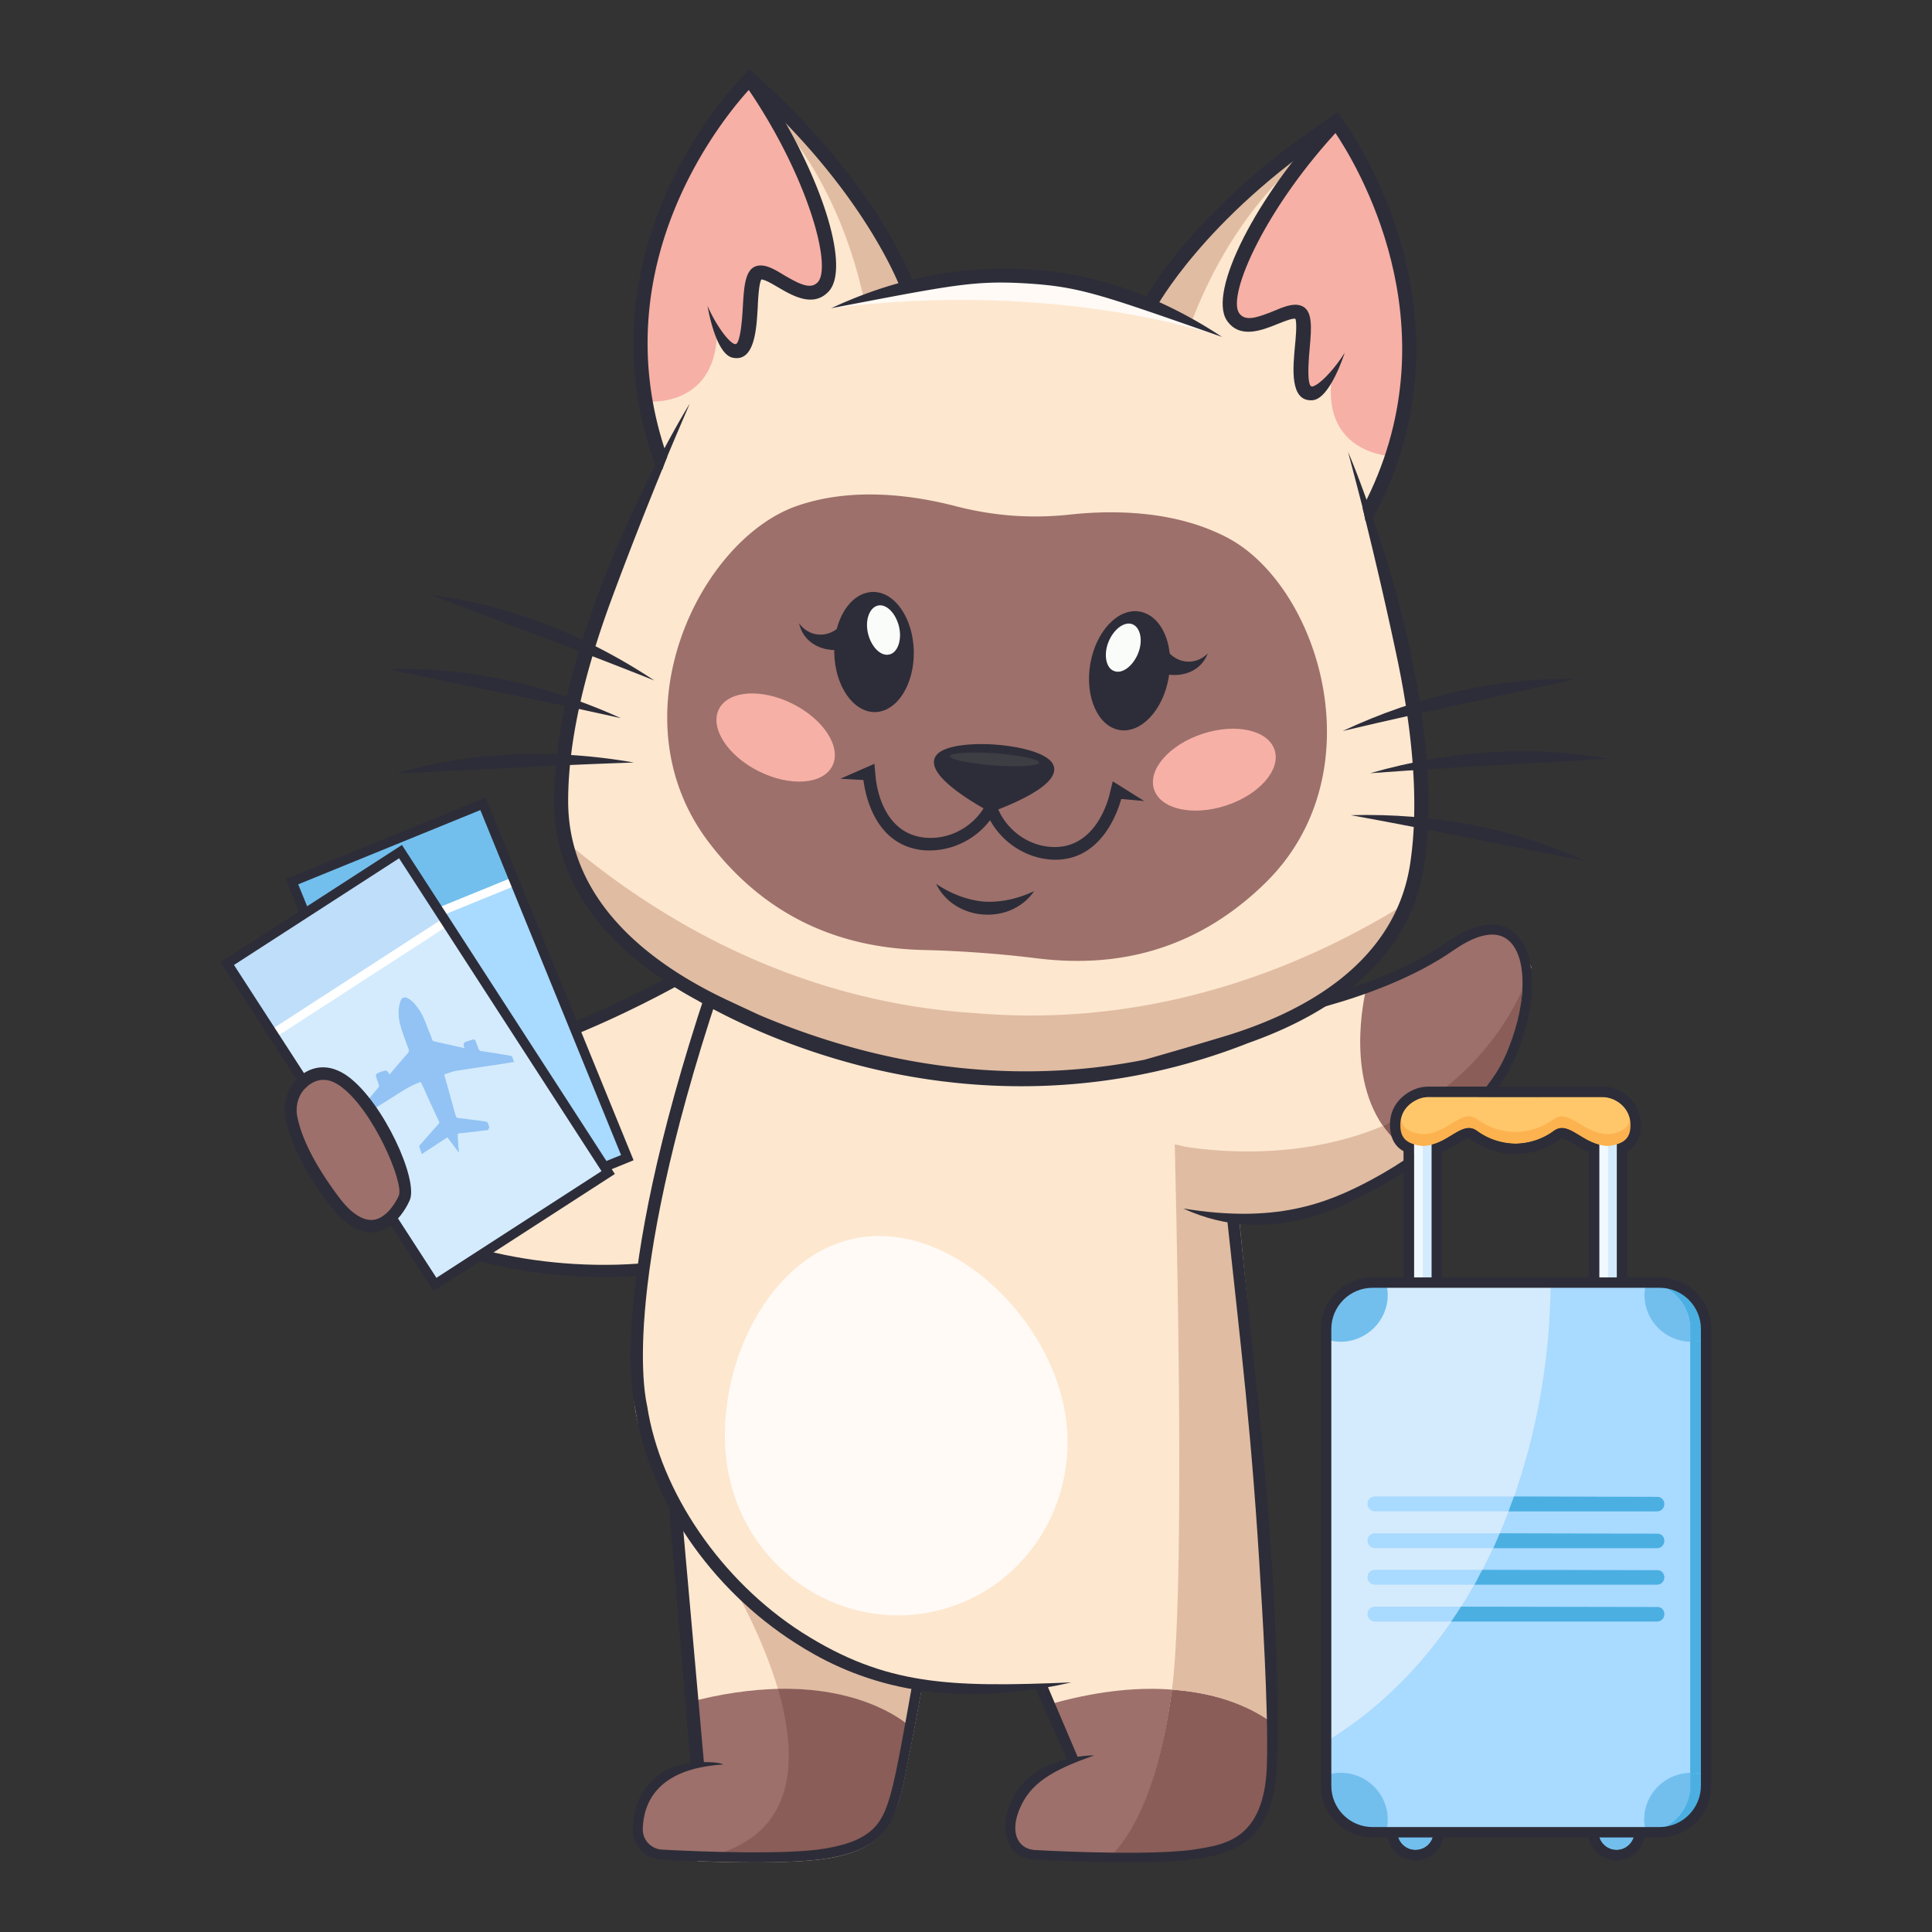 <svg xmlns="http://www.w3.org/2000/svg" xml:space="preserve" width="512" height="512"><rect width="100%" height="100%" fill="#333333" stroke="none"/><path fill="#FDE7CF" d="m157.46 270.566 32.901-17.945v73.293l-5.316 8.677-32.604 2.533-31.487-6.332-18.2-9.461-12.999-15.081-3.842-11.711 3.472-9.526 14.962-2.113 17.506-.152c.001.001 28.936-8.316 35.607-12.182z"/><path fill="#2D2D39" d="M214.338 321.626c3.004-2.775 4.46-5.153 6.357-8.571l-1.972-2.261c-5.66 10.356-17.187 17.827-33.266 21.649-28.457 6.652-62.935.407-77.269-9.539-14.099-9.912-22.969-23.999-20.109-31.982 2.179-5.97 10.246-6.604 16.694-6.036 29.892 2.494 77.218-25.003 77.959-25.47l-1.667-2.696c-.202.066-47.258 27.363-75.907 24.909-13.67-1.106-18.431 3.81-20.031 8.137-3.371 9.493 5.695 24.857 21.234 35.75 14.936 10.42 50.521 16.973 79.786 10.055 11.842-2.766 21.474-7.492 28.191-13.945z"/><path fill="#A9DAFF" d="m77.367 233.63 50.565-20.633 38.254 93.752-50.565 20.632z"/><path fill="#72BFED" d="m77.288 233.642 50.565-20.632 8.831 21.643-50.565 20.632z"/><path fill="#FFF" d="m85.275 253.137 50.565-20.632.883 2.163-50.565 20.633z"/><path fill="#2D2D39" d="m128.683 211.359-52.979 21.617 39.222 96.121 52.979-21.617-39.222-96.121zm-1.386 3.32 37.288 91.415-48.273 19.682-37.287-91.415 48.272-19.682z"/><path fill="#D4EBFD" d="m60.225 255.307 45.85-29.679 55.027 85.01-45.85 29.679z"/><path fill="#BEDEFA" d="m60.219 255.32 45.85-29.679 12.703 19.625-45.85 29.678z"/><path fill="#FFF" d="m71.67 273.001 45.85-29.678 1.27 1.963-45.85 29.678z"/><path fill="#92C3F4" d="M129.455 299.451c-1.232.13-2.316.281-3.399.432-1.466.173-2.847.283-4.313.456-.382.022-.403.171-.445.468.109 1.381.134 2.826.307 4.292.064.085-.021.149-.021.149l-.085.064-2.941-3.904c-2.249 1.429-4.435 2.942-6.769 4.435-.214-.637-.428-1.274-.706-1.996-.064-.085.191-.277.212-.426 1.632-1.895 3.328-3.705 4.96-5.6.191-.277.276-.341.084-.595l-1.922-4.14c-.747-1.698-1.516-3.248-2.199-4.861l-.704-1.465c-.234.043-.319.107-.552.15-1.529.62-3.078 1.388-4.5 2.326-3.501 2.239-7.152 4.457-10.653 6.696-.085.064-.234.043-.403.171-.171-.403-.342-.807-.428-1.274.021-.149.127-.362.148-.51 1.102-1.362 2.268-2.64 3.37-4.002.636-.745 1.187-1.426 1.823-2.172.17-.128.127-.362.084-.595l-.642-1.911c-.278-.722-.151-1.083.571-1.361.488-.235 1.04-.385 1.593-.535.319-.107.68.02.936.359.128.17.235.488.363.658.636-.745 1.272-1.49 1.823-2.172l2.989-3.449c.36-.405.402-.702.231-1.106l-1.475-4.077c-.642-1.911-1.219-3.737-1.16-5.778-.023-.914.187-1.87.461-2.742.316-1.169 1.187-1.426 2.23-.749 1.255.784 2.151 1.972 2.897 3.139 1.066 1.591 1.644 3.418 2.37 5.265.342.807.684 1.614 1.004 2.569.064.085.192.255.341.276l8.164 1.831c-.043-.234-.171-.403-.214-.637-.086-.467.041-.829.444-1l1.911-.642c.319-.107.68.02.787.338.278.722.492 1.359.77 2.081.171.403.299.573.745.636 2.53.356 4.974.775 7.568 1.216.446.063.659.169.745.636.107.319.214.637.385 1.04-.616.065-1.168.215-1.784.28-4.503.732-8.986 1.316-13.49 2.048-1.083.151-2.06.621-3.249.985.214.637.343 1.338.557 1.975.621 2.06 1.093 4.099 1.714 6.159.3 1.104.536 2.124.921 3.164.064.085.277.191.425.212 2.083.293 4.102.501 6.037.773.595.084 1.275.103 1.701.315.341.275.47.976.62 1.529-.344.258-.301.491-.237.576z"/><path fill="#2D2D39" d="m106.519 223.924-48.044 31.047 56.421 87.194 48.043-31.047-56.42-87.194zm-.757 3.531 53.647 82.907-43.755 28.273-53.646-82.906 43.754-28.274z"/><path fill="#9D706B" d="M77.183 296.186c-.819-4.017.698-8.168 4.168-10.362 2.468-1.557 5.872-2.099 9.964.92 8.982 6.746 17.605 26.41 15.703 30.771-1.901 4.361-8.677 14.094-18.816.46-6.989-9.599-9.942-16.708-11.019-21.789z"/><path fill="#2D2D39" d="M99.294 326.533c-4.078.441-8.187-2.128-12.256-7.627-6.28-8.519-10.194-16.042-11.369-22.479-.939-4.774.98-9.586 4.912-12.062 2.546-1.629 6.725-2.742 11.766.991 9.276 6.908 18.62 27.352 16.227 32.746-.33.739-1.644 3.544-3.985 5.708-1.41 1.448-3.181 2.506-5.295 2.723zm-20.52-30.66c1.192 5.987 4.823 13.048 10.821 21.104 3.282 4.491 6.508 6.573 9.3 6.307 3.021-.332 5.559-3.69 6.795-6.424 1.41-3.328-6.636-22.368-15.18-28.795-2.92-2.221-5.617-2.477-8.162-.848-.384.21-.696.499-1.087.859-2.1 1.797-3.047 4.843-2.487 7.797z"/><path fill="#FDE7CF" d="m334.078 268.944 28.475-6.8 19.869-9.35s13.069-7.969 17.107-5.525 6.269 9.031 6.269 9.031l-2.975 17.319s-5.419 11.581-5.525 12.113c-.106.425-11.369 13.706-11.369 13.706l-12.113 8.925-24.013 12.538-22.1 3.188-26.882-6.056 4.994-35.594 28.263-13.495z"/><path fill="#9D706B" d="M376.047 306.876c-.531-.319-1.063-.638-1.488-.956 11.581-8.075 20.613-17.744 24.119-25.394 2.975-6.375 4.569-12.963 4.888-18.488-9.031 19.338-22.95 30.388-37.082 36.338-10.306-14.875-4.25-37.082-4.25-37.082 11.05-.425 24.65-13.706 31.769-14.556 7.119-.85 8.713 4.569 8.713 4.569 12.113 28.9-26.669 55.569-26.669 55.569z"/><path fill="#8A5D58" d="M403.46 262.144c-.213 5.525-1.913 12.113-4.888 18.488-3.613 7.65-12.644 17.319-24.119 25.394-3.4-2.125-5.95-4.781-7.969-7.65 14.059-6.769 27.945-16.894 36.976-36.232z"/><path fill="#FDE7CF" d="M186.6 264.269s138.552-14.025 134.09-13.175c.638 5.738 13.388 137.915 15.194 173.19l.507 8.075c-.106.425 2.468 34.547.13 42.941-2.338 8.394-3.42 13.82-17.87 16.264-4.569.744-11.801 1.174-19.239 1.174-8.925 0-18.456-.496-25.043-.815-4.25-.212-6.889-2.785-6.783-7.141.212-5.844 2.81-15.432 16.304-18.62l-7.802-18.905c-5.738 1.063-12.679 1.328-17.886 1.328-4.888 0-10.619-.525-15.082-1.269l-.314.871 1.276.322c-1.806 9.669-4.144 22.313-5.419 27.2-2.338 8.394-5.265 13.041-19.716 15.485-4.569.744-11.176 1.279-18.614 1.279-8.925 0-16.63.201-23.218-.118-4.25-.213-7.76-2.53-7.654-6.887s-.287-11.459 6.194-15.603c2.019-1.275 7.272-2.337 9.822-2.656l-5.785-65.64c-4.463-8.288-9.988-19.361-11.369-28.18-1.488-9.244.85-21.675 1.913-32.619-.105-.106 14.452-75.438 16.364-76.501z"/><path fill="#9D706B" d="m186.282 465.935-4.25-11.794v-2.869c9.244-2.55 17.213-3.506 24.225-3.719 5.419 18.063 5.206 37.932-17.213 44.307-8.713-.425-15.619-1.063-15.619-1.063s-6.375-4.25-2.55-12.538c3.719-8.18 15.407-12.324 15.407-12.324z"/><path fill="#FDE7CF" d="M190.425 413.872s.638.956 1.7 2.763a39.469 39.469 0 0 1-1.7-2.763z"/><g fill="#E0BCA2"><path d="M240.219 462.199c-.352 1.839-.572 3.754-.741 5.562.225-1.784.475-3.704.777-5.757l-.036.195zM192.231 416.633c3.188 5.313 10.002 17.685 13.933 30.966 23.8-.531 34.837 9.835 34.837 9.835-.295 1.602-.53 3.108-.745 4.57.921-4.83 1.914-10.832 2.74-15.502-11.093-2.666-38.107-10.882-50.765-29.869zM216.563 491.647c-6.906.957-18.275.638-27.625.213 0 .107-.106.107-.107.104-1.488.425-2.869.85-4.038 1.275 4.994.213 10.413.319 15.619.319 7.438 0 14.45-.318 19.019-1.062 14.45-2.443 16.874-8.905 19.212-17.299.403-1.544.545-4.333.835-7.436-.54 4.279-.991 7.815-1.983 10.605-4.569 12.431-11.476 11.9-20.932 13.281z"/></g><path fill="#8A5D58" d="M206.151 447.553c23.8-.531 34.744 9.775 34.744 9.775-1.594 9.244-1.806 16.15-3.506 20.932-4.569 12.538-11.369 11.9-20.932 13.281-6.8.956-18.169.744-27.625.213 22.525-6.163 22.631-26.032 17.319-44.201z"/><path fill="#9D706B" d="M338.54 457.329c-.425 2.55-.744 4.994-1.063 7.119.106-2.55.106-5.206.106-7.969.638.531.957.85.957.85zM283.821 465.935l-4.25-11.794v-2.869c12.431-3.4 22.738-4.144 31.025-3.506-2.55 19.55-7.65 35.701-16.363 44.519-11.9-.319-23.269-1.381-23.269-1.381s-6.375-4.25-2.55-12.538c3.825-8.287 15.407-12.431 15.407-12.431z"/><path fill="#8A5D58" d="M337.478 456.585c0 2.763 0 5.525-.106 7.969-.744 5.738-1.169 10.306-2.444 13.813-4.569 12.538-11.369 11.9-20.932 13.281-4.994.744-12.538.744-19.869.531 8.713-8.819 13.813-24.757 16.469-44.413 15.513 1.169 24.119 6.588 26.882 8.819z"/><path fill="#E0BCA2" d="M311.34 303.37c7.013.106 11.05 12.113 16.257 11.05l2.869 29.963c.638 5.738 2.55 44.626 4.356 79.795l2.125 7.013c-.106.213.531 13.557.531 25.67-2.763-2.125-11.475-8.032-26.882-9.094 3.931-30.176.638-144.397.744-144.397z"/><path fill="#FFFAF5" d="M226.339 328.233c24.438-5.1 50.363 19.232 55.57 44.307 5.206 25.075-10.306 49.513-34.851 54.613-24.438 5.1-48.557-10.944-53.87-36.019-5.206-24.969 8.713-57.695 33.151-62.901z"/><path fill="#2D2D39" d="M244.228 447.89c-1.806 9.669-4.184 22.719-5.459 27.606-2.338 8.394-4.994 14.556-19.444 17-4.569.744-11.581 1.063-19.019 1.063-8.925 0-18.488-.425-25.075-.744-4.25-.213-7.65-3.825-7.544-8.181.107-4.461 1.488-10.943 8.076-15.086 5.631-3.506 15.619-2.656 15.831-1.913h-.319c-16.894 1.169-20.719 9.881-20.932 17-.106 2.869 2.125 5.313 4.994 5.525 9.669.531 33.363 1.488 43.563-.319 12.963-2.231 15.194-7.225 17.319-15.088 1.381-4.994 3.668-17.865 5.368-27.428l2.641.565z"/><g><path fill="#2D2D39" d="m186.6 467.635-3.506.956-5.844-69.913 3.188-.319z"/></g><g><path fill="#2D2D39" d="m285.917 466.362-2.628 1.061-9.243-20.72 3.502-.003z"/></g><path fill="#2D2D39" d="M212.631 432.679c-21.462-13.706-37.613-37.294-41.119-60.032-.177-1.1-7.784-29.227 18.913-109.547l-3.081-1.062c-27.041 81.124-19.19 110.186-19.019 111.247 3.719 23.906 19.976 47.813 42.501 62.157 12.86 8.279 35.826 18.926 73.1 10.412-32.398 1.349-49.203.826-71.295-13.175z"/><path fill="#E0BCA2" d="M374.453 306.026c-8.288 5.738-17.744 10.731-27.519 13.706-13.069 3.931-24.332 3.4-32.725-1.488h-.106v-.106c-.106-.425-.106-.85-.213-1.275-.531-4.569-1.381-9.775-2.656-13.494 0 0 28.369 6.375 55.251-4.994a28.867 28.867 0 0 0 7.968 7.651z"/><g><path fill="#2D2D39" d="M313.571 320.264c24.347 3.973 37.71-1.135 49.768-7.564 16.633-8.869 30.544-22.151 35.233-32.174 6.056-13.069 6.588-26.775 1.169-31.344-4.038-3.4-10.094-.425-14.556 2.656-20.4 14.238-52.17 19.019-52.913 18.913l1.594-2.869c.213 0 30.069-4.569 49.726-18.275 9.35-6.481 14.875-4.994 17.744-2.444 6.375 5.419 6.269 20.188-.425 34.532-4.811 10.343-19 24.014-35.992 33.205-7.107 3.845-27.941 16.164-51.348 5.364z"/></g><path fill="#2D2D39" d="M337.478 421.192c-1.965-35.067-5.904-65.397-9.032-97.634h-3.187c3.459 32.393 6.518 56.394 8.892 97.507.043.743 2.105 31.895 1.576 46.956-.677 19.276-11.058 20.729-18.012 21.926-10.2 1.807-33.894.85-43.563.319-4.391-.313-6.966-4.771-3.448-11.981 3.228-6.615 9.748-9.685 19.279-13.094-.235 0-15.974-.161-21.637 11.437-4.37 8.949-.839 15.865 5.594 16.186 19.509.945 35.177 1.134 44.094-.318 10.756-1.819 19.194-5.79 20.283-23.692.805-13.241-.327-38.478-.839-47.612z"/><g><path fill="#F0F9FF" d="M423.798 297.191h4.693v51.997h-4.693z"/><path fill="#D4EBFD" d="M426.145 297.191h2.346v51.997h-2.346z"/><path fill="#A9DAFF" d="M421.921 298.223h8.447v1.877a1.883 1.883 0 0 1-1.877 1.877h-4.599a1.883 1.883 0 0 1-1.877-1.877v-1.877h-.094zM430.368 351.065h-8.447v-1.877c0-1.032.845-1.877 1.877-1.877h4.599c1.032 0 1.877.845 1.877 1.877v1.877h.094z"/><path fill="#F0F9FF" d="M374.71 297.191h4.693v51.997h-4.693z"/><path fill="#D4EBFD" d="M377.057 297.191h2.346v51.997h-2.346z"/><path fill="#A9DAFF" d="M372.833 298.223h8.447v1.877a1.883 1.883 0 0 1-1.877 1.877h-4.599a1.883 1.883 0 0 1-1.877-1.877v-1.877h-.094zM381.28 351.065h-8.447v-1.877c0-1.032.845-1.877 1.877-1.877h4.599c1.032 0 1.877.845 1.877 1.877v1.877h.094z"/><path fill="#FFC76A" d="M424.64 290.688c-2.42.023-43.634.023-46.078 0-4.558 0-7.862 3.83-7.608 7.805.132 2.586 1.349 4.644 5.823 5.115 6.89.095 10.571-7.078 14.724-3.964 5.885 4.353 14.024 4.566 20.198 0 4.153-3.114 7.833 4.059 14.724 3.964 4.474-.472 5.692-2.529 5.823-5.115.256-4.002-3.068-7.805-7.606-7.805z"/><path fill="#FCB24F" d="M432.011 296.252c-.395 2.936-2.69 3.98-5.631 4.317-6.852.094-10.512-7.039-14.642-3.942-2.947 2.178-6.533 3.304-10.137 3.37-3.604-.066-7.19-1.192-10.137-3.37-4.13-3.097-7.79 4.036-14.642 3.942-2.963-.34-5.233-1.391-5.631-4.317-.038.61-.075 1.22-.075 1.83 0 .131 0 .263.009.404.075 2.478.976 4.674 5.697 5.181 6.852.094 10.512-7.039 14.642-3.942 2.947 2.177 6.533 3.304 10.137 3.37 3.604-.066 7.19-1.192 10.137-3.37 4.13-3.097 7.79 4.036 14.642 3.942 4.721-.507 5.622-2.703 5.697-5.181.009-.141.009-.272.009-.404 0-.61-.038-1.22-.075-1.83z"/><path fill="#2D2D39" d="M378.715 287.961h-.002c-.796 0-1.557.082-2.289.243-3.108.677-8.072 3.75-8.072 9.878 0 4.915 2.732 6.502 3.595 6.994v40.387a4.636 4.636 0 0 0-1.877 3.725v4.64h13.879v-4.64a4.622 4.622 0 0 0-1.783-3.651v-40.205c1.514-.63 2.831-1.432 3.957-2.117 1.217-.741 2.475-1.507 3.151-1.507.08 0 .229 0 .533.228 3.323 2.456 7.488 3.844 11.744 3.922l.05.001.05-.001c4.256-.078 8.421-1.466 11.728-3.91.32-.24.469-.24.549-.24.676 0 1.934.766 3.15 1.507 1.126.686 2.443 1.488 3.957 2.118v40.131a4.636 4.636 0 0 0-1.877 3.725v4.64h13.879v-4.64a4.622 4.622 0 0 0-1.783-3.651v-40.461c2.277-1.297 3.48-3.462 3.583-6.461.31-5.219-3.816-10.655-10.326-10.655h-45.796zm45.797 2.762c3.735 0 7.575 2.915 7.575 7.358 0 2.17-.49 4.243-3.594 5.176v44.063c.988.05 1.783.867 1.783 1.868v1.877h-8.353v-1.877c0-1.032.845-1.877 1.877-1.877v-43.959c-4.17-1.049-7.064-4.408-9.87-4.408-.729 0-1.453.227-2.191.781-2.947 2.177-6.533 3.304-10.137 3.37-3.604-.066-7.19-1.192-10.137-3.37-.738-.554-1.462-.781-2.191-.781-2.806 0-5.7 3.359-9.87 4.408v43.968c.988.05 1.783.867 1.783 1.868v1.877h-8.353v-1.877c0-1.032.845-1.877 1.877-1.877v-44.054c-3.113-.934-3.594-3.017-3.594-5.176 0-5.257 4.797-6.939 5.904-7.18a7.722 7.722 0 0 1 1.671-.178h45.82z"/><path fill="#72BFED" d="M375.086 490.264c-2.628 0-4.787-2.159-4.787-4.787v-2.628c0-2.628 2.159-4.787 4.787-4.787s4.787 2.159 4.787 4.787v2.628c.093 2.628-2.065 4.787-4.787 4.787zM428.397 490.264c-2.628 0-4.787-2.159-4.787-4.787v-2.628c0-2.628 2.159-4.787 4.787-4.787s4.787 2.159 4.787 4.787v2.628c0 2.628-2.159 4.787-4.787 4.787z"/><path fill="#2D2D39" d="M375.086 478.063c2.628 0 4.787 2.159 4.787 4.787v2.628c.094 2.628-2.065 4.787-4.787 4.787-2.628 0-4.787-2.159-4.787-4.787v-2.628c0-2.629 2.159-4.787 4.787-4.787zm0-2.763c-4.163 0-7.549 3.387-7.549 7.549v2.628c0 4.163 3.387 7.549 7.549 7.549 2.075 0 4.078-.843 5.496-2.312a7.253 7.253 0 0 0 2.053-5.281v-2.584c0-4.162-3.386-7.549-7.549-7.549zM428.397 478.063c2.628 0 4.787 2.159 4.787 4.787v2.628c0 2.628-2.159 4.787-4.787 4.787s-4.787-2.159-4.787-4.787v-2.628c0-2.629 2.159-4.787 4.787-4.787zm0-2.763c-4.163 0-7.549 3.387-7.549 7.549v2.628c0 4.163 3.387 7.549 7.549 7.549 4.163 0 7.549-3.387 7.549-7.549v-2.628c0-4.162-3.386-7.549-7.549-7.549z"/><path fill="#D4EBFD" d="M439.848 485.566h-76.119c-6.758 0-12.295-5.538-12.295-12.295V352.194c0-6.758 5.538-12.295 12.295-12.295h76.119c6.758 0 12.295 5.538 12.295 12.295v120.983c0 6.852-5.537 12.389-12.295 12.389z"/><path fill="#72BFED" d="M351.34 351.913v3.003c1.22.375 2.534.657 3.942.657 6.852 0 12.483-5.538 12.483-12.389 0-1.126-.188-2.253-.469-3.285h-3.848c-6.664-.094-12.108 5.35-12.108 12.014z"/><path fill="#A9DAFF" d="M401.272 396.667a173.224 173.224 0 0 1-1.408 3.848h-35.478c-1.032 0-1.971-.845-1.971-1.971 0-.563.188-1.032.563-1.408s.845-.563 1.408-.563h36.886v.094zM397.518 406.429a155.782 155.782 0 0 1-1.689 3.848h-31.442c-1.032 0-1.971-.845-1.971-1.971 0-.563.188-1.032.563-1.408s.845-.563 1.408-.563h33.132l-.001.094zM392.919 416.112a50.731 50.731 0 0 1-2.159 3.848h-26.374c-1.032 0-1.971-.845-1.971-1.971 0-.563.188-1.032.563-1.408s.845-.563 1.408-.563h28.533v.094zM387.194 425.873c-.845 1.314-1.689 2.628-2.628 3.848h-20.179c-1.032 0-1.971-.845-1.971-1.971 0-.563.188-1.032.563-1.408s.845-.563 1.408-.563h22.807v.094z"/><path fill="#A9DAFF" d="M452.143 352.194v120.983c0 6.758-5.538 12.295-12.295 12.295h-76.119c-6.758 0-12.295-5.538-12.295-12.295v-11.638c42.424-25.811 59.318-78.277 59.506-121.734h28.908c6.758 0 12.295 5.538 12.295 12.389z"/><path fill="#4BAFE2" d="M441.068 398.56c0 .563-.188 1.032-.563 1.408-.375.375-.845.563-1.408.563H399.77c.469-1.314.979-2.737 1.448-3.958l37.879.109c1.126-.093 1.971.846 1.971 1.878zM441.068 408.321c0 .563-.188 1.032-.563 1.408s-.845.563-1.408.563h-43.362c.563-1.314 1.236-2.737 1.705-3.957l41.657.109c1.126-.094 1.971.751 1.971 1.877zM441.068 417.989c0 .563-.188 1.032-.563 1.408s-.845.563-1.408.563H390.76c.751-1.314 1.333-2.722 2.084-3.942l46.346.094c1.033-.094 1.878.844 1.878 1.877zM441.068 427.75c0 .563-.188 1.032-.563 1.408s-.845.563-1.408.563h-54.531c.939-1.314 1.783-2.628 2.628-3.942l51.903.094c1.126-.094 1.971.751 1.971 1.877z"/><path fill="#ED9935" d="M435.53 339.805h.657-.657z"/><path fill="#4BAFE2" d="M452.143 354.916v115.539c-1.22-.375-2.534-.657-3.942-.657h-.282V355.479h.282c1.408 0 2.722-.187 3.942-.563z"/><path fill="#4BAFE2" d="M452.143 352.194v2.722c-1.22.375-2.534.657-3.942.657h-.282v-3.379c0-6.57-5.162-12.014-11.638-12.295h3.567c6.758-.094 12.295 5.444 12.295 12.295z"/><path fill="#72BFED" d="M447.92 352.194v3.379c-6.758-.188-12.108-5.631-12.108-12.389 0-1.126.188-2.253.469-3.285 6.612.292 11.639 5.725 11.639 12.295zM351.34 473.459v-3.003c1.22-.375 2.534-.657 3.942-.657 6.852 0 12.483 5.538 12.483 12.389 0 1.126-.188 2.253-.469 3.285h-3.848c-6.664.093-12.108-5.35-12.108-12.014z"/><path fill="#4BAFE2" d="M452.143 470.455v2.722c0 6.758-5.538 12.295-12.295 12.295h-3.567c6.476-.375 11.638-5.725 11.638-12.295v-3.379h.282c1.408 0 2.722.282 3.942.657z"/><path fill="#72BFED" d="M436.187 485.473c-.282-1.032-.469-2.159-.469-3.285 0-6.758 5.444-12.202 12.202-12.389v3.379c.093 6.569-5.256 12.013-11.733 12.295z"/><g><path fill="#2D2D39" d="M439.848 486.947H363.73c-7.541 0-13.677-6.135-13.677-13.677V352.195c0-7.541 6.135-13.677 13.677-13.677h76.118c7.541 0 13.677 6.135 13.677 13.677v120.983c0 7.593-6.136 13.769-13.677 13.769zM363.73 341.28c-6.018 0-10.915 4.896-10.915 10.915v121.076c0 6.018 4.897 10.915 10.915 10.915h76.118c6.018 0 10.915-4.938 10.915-11.008V352.195c0-6.018-4.896-10.915-10.915-10.915H363.73z"/></g></g><g><path fill="#FDE7CF" d="M376.918 216.697c.241-4.263.214-8.546.006-12.749-.037-.768-.073-1.536-.131-2.295-.275-4.28-.744-8.461-1.32-12.443a111.112 111.112 0 0 0-.444-2.969c-2.724-16.982-7.178-29.675-7.178-29.675l-4.152-18.937-.427-1.924.037-.08c.301-.722 2.754-6.529 5.239-14.742.315-1.052.632-2.135.953-3.259a154.699 154.699 0 0 0 2.094-8.387l.017-.092c.548-2.534 1.04-5.145 1.451-7.793 1.301-8.704 1.609-17.822-.353-25.751-1.959-7.816-4.578-15.101-7.25-21.378a179.87 179.87 0 0 0-2.083-4.723l-.027-.054c-3.416-7.406-6.6-12.913-8.196-15.533a69.73 69.73 0 0 0-.86-1.387c-.14-.207-.204-.315-.204-.315l-.067.067-5.106 4.619s-1.167.679-3.199 2.029a149.338 149.338 0 0 0-4.218 2.947c-5.408 3.946-13.19 10.229-21.317 18.814-4.608 4.883-9.344 10.512-13.803 16.885-.012.02-.023.029-.034.039-.174.256-.359.522-.544.787l-.579.702-.001.01a.386.386 0 0 0-.08.098l-.715.868-.001.01-1.365-.286-30.112-6.263v-.002h-.007l-.007-.001v.002l-30.704 1.797-1.392.084.001-.01-.581-.963a.386.386 0 0 0-.064-.108l.001-.01-.47-.779c-.144-.29-.288-.58-.423-.858a.139.139 0 0 1-.028-.043c-3.48-6.956-7.343-13.216-11.188-18.72-6.786-9.68-13.566-17.033-18.34-21.727a150.124 150.124 0 0 0-3.742-3.532c-1.814-1.632-2.868-2.475-2.868-2.475l-4.376-5.316-.056-.077s-.08.098-.248.282a73.43 73.43 0 0 0-1.053 1.246c-1.962 2.358-5.916 7.341-10.377 14.169l-.035.049a179.587 179.587 0 0 0-2.751 4.368c-3.56 5.818-7.215 12.643-10.295 20.089-3.099 7.558-4.126 16.623-4.111 25.424.02 2.679.125 5.334.297 7.921l.003.093c.204 2.993.508 5.89.847 8.603.153 1.159.308 2.277.466 3.364 1.259 8.488 2.837 14.591 3.029 15.35.017.053.025.085.025.085l-.704 1.841-6.873 18.128s-6.261 11.907-11.436 28.308c-.296.94-.594 1.9-.873 2.872a157.418 157.418 0 0 0-3.123 12.116 80.001 80.001 0 0 0-.465 2.251c-.82 4.127-1.472 8.36-1.857 12.613a87.532 87.532 0 0 0-.22 2.858c-.442 6.864-.181 13.728 1.139 20.257 2.381 11.786 8.173 22.469 19.375 30.023 19.231 12.972 38.071 20.849 53.363 25.632 18.972 5.932 32.474 7.089 34.499 7.248l.007.001.013.001.007.001c2.027.138 15.553.966 35.188-2.131 15.828-2.498 35.616-7.538 56.535-17.562 12.185-5.836 19.475-15.558 23.552-26.87 2.259-6.266 3.52-13.018 4.086-19.873.083-.944.154-1.901.203-2.859z"/><path fill="#9D706B" d="M325.221 142.466c-13.651-7.144-29.837-7.371-41.604-6.105a85.214 85.214 0 0 1-15.307.292 85.189 85.189 0 0 1-15.1-2.525c-11.455-2.971-27.501-5.111-42.049-.038-26.18 9.151-48.828 56.509-22.864 89.725 18.341 23.681 41.396 27.659 57.059 27.961 4.828.117 9.637.367 14.447.72 4.811.353 9.604.809 14.397 1.398 15.539 1.989 38.928 1.421 60.532-19.326 30.539-29.066 15.052-79.224-9.511-92.102z"/><path fill="#E0BCA2" d="m304.408 80.19 11.435 4.908c11.868-30.86 30.024-43.526 30.024-43.526l.726.071c-9.664-5.645-42.185 38.547-42.185 38.547z"/><path fill="#F6B0A6" d="m364.787 51.911-10.843-18.667-3.901 4.251-14.547 17.895s-8.327 16.758-8.449 17.259c-.098.401-.856 11.36-.856 11.36l5.145 2.845 9.374-4.934 4.961 1.421-1.229 15.939s3.156 4.908 3.408 5.182c.352.298 4.992-3.725 4.992-3.725-2.107 19.546 15.842 20.156 15.842 20.156l4.322-17.309.543-21.838-8.762-29.835z"/><ellipse transform="rotate(-18.158 321.807 203.985)" fill="#F6B0A6" cx="321.813" cy="203.971" rx="16.809" ry="10.003"/><path fill="#2D2D39" d="M301.979 162.065c-5.708-.966-11.573 5.248-13.046 13.91-1.473 8.663 2.026 16.52 7.734 17.486 5.708.966 11.573-5.248 13.046-13.91 1.598-8.739-1.926-16.496-7.734-17.486z"/><path fill="#2D2D39" d="m308.562 171.204-4.871 5.182c5.301 3.945 13.802 3.468 16.388-3.226-3.654 3.674-9.214 2.532-11.517-1.956z"/><path fill="#F9FCF8" d="M300.098 165.428c-2.131-.837-4.994 1.331-6.349 4.716-1.355 3.385-.633 6.957 1.522 7.694 2.131.837 4.994-1.331 6.349-4.716 1.356-3.385.609-6.857-1.522-7.694z"/><path fill="#2D2D39" d="m354.574 29.788-1.395.934c-36.745 24.058-49.629 48.197-50.198 49.226l3.287 1.756c.149-.176 12.662-23.662 47.386-46.833 5.552 8.145 31.697 50.705 8.496 97.591-.371.653-.767 1.405-1.062 2.182.281 1.024.538 2.148.771 3.372l1.205.718c.222-.477.545-.929.742-1.305 29.927-55.331-7.819-105.599-8.223-106.121l-1.009-1.52z"/><path fill="#2D2D39" d="M346.974 101.434c-.271-1.165-.399-3.675.1-9.047.492-5.505.913-10.285-2.32-11.391-2.055-.713-4.525.278-7.369 1.495-4.466 1.778-7.462 2.746-9.026.455-3.181-4.808 7.057-28.105 27.087-49.336l-3.102-2.227c-19.458 20.627-32.273 45.936-27.225 53.534 3.357 4.957 9.22 2.67 13.462.944 1.647-.66 3.767-1.524 4.694-1.404.482 1.073.131 5.126-.13 7.504-.433 5.181-1.523 14.622 4.738 14.102 4.674-.454 8.477-12.582 8.477-12.582-2.242 3.624-5.616 7.438-7.704 8.589-.897.493-1.385.647-1.682-.636zM417.444 179.974c-20.189-.452-41.498 4.304-61.624 13.752 0 0 14.904-3.551 30.884-6.966 11.386-2.433 30.74-6.786 30.74-6.786zM426.145 201.074c-19.863-3.639-41.656-2.313-63.023 3.833 0 0 15.278-1.149 31.596-1.994 11.628-.601 31.427-1.839 31.427-1.839zM419.959 228.119c-18.316-8.503-39.745-12.684-61.971-12.092 0 0 15.078 2.718 31.087 5.992 11.408 2.334 30.884 6.1 30.884 6.1z"/><path fill="#FFFAF5" d="M323.823 89.268c-13.764-7.251-30.88-16.017-50.865-16.017-30.184-2.212-50.542 7.577-52.614 8.419 60.761-7.75 103.579 7.608 103.479 7.598z"/><path fill="#E0BCA2" d="m204.747 31.226.728.036s16.111 15.182 23.344 47.445l12.029-3.185s-25.717-48.468-36.101-44.296zM372.633 239.43c-17.532 10.822-59.145 33.751-113.998 29.069h-.014c-54.842-3.375-92.634-32.028-108.529-45.41-.029-.033-.058-.056-.087-.079 2.339 11.804 8.198 22.543 19.475 30.206 19.516 13.169 38.642 21.087 54.051 25.848a.139.139 0 0 1 .07.026c18.556 5.714 31.725 6.838 33.729 6.995h.003l.007.001h.003c2.005.137 15.197.949 34.389-1.993a.138.138 0 0 1 .073-.015c15.939-2.459 36.016-7.499 57.247-17.675 12.275-5.933 19.641-15.701 23.678-27.037a.476.476 0 0 0-.097.064z"/><path fill="#F6B0A6" d="m172.222 66.962-2.653 21.683 1.747 17.754s17.917 1.952 18.687-17.693c0 0 3.931 4.725 4.323 4.482.289-.234 4.128-4.628 4.128-4.628l1.113-15.948 5.115-.681 8.553 6.25 5.505-2.063s.85-10.953.812-11.363c-.048-.513-5.837-18.308-5.837-18.308l-11.777-19.829-3.238-4.775-13.454 16.883-13.024 28.236z"/><ellipse transform="rotate(-63.442 205.552 195.448)" fill="#F6B0A6" cx="205.551" cy="195.452" rx="10.003" ry="16.809"/><path fill="#2D2D39" d="M221.085 173.042c.192 8.785 5.086 15.788 10.874 15.667 5.788-.122 10.398-7.383 10.206-16.168s-5.086-15.788-10.874-15.667c-5.891.131-10.51 7.29-10.206 16.168z"/><path fill="#2D2D39" d="M211.764 165.206c1.58 6.999 9.92 8.713 15.741 5.585l-4.061-5.838c-2.935 4.104-8.602 4.421-11.68.253z"/><path fill="#F9FCF8" d="M230.029 167.865c.846 3.546 3.362 6.11 5.592 5.592 2.24-.414 3.476-3.843 2.63-7.389s-3.362-6.11-5.592-5.592c-2.23.517-3.476 3.843-2.63 7.389z"/><path fill="#2D2D39" d="M197.362 19.689c-.475.458-45.16 44.673-23.637 103.782.141.401.394.896.544 1.4l1.297-.534a43.25 43.25 0 0 1 1.255-3.223c-.179-.812-.46-1.614-.732-2.314-16.103-49.772 15.979-88.056 22.661-95.303 30.967 27.995 39.915 53.057 40.037 53.253l3.508-1.257c-.413-1.101-9.632-26.863-42.469-56.031l-1.244-1.128-1.22 1.355z"/><path fill="#2D2D39" d="M187.51 81.081s1.991 12.554 6.548 13.685c6.065 1.411 6.413-7.986 6.747-13.259.089-2.39.335-6.452.968-7.442.934.017 2.905 1.181 4.438 2.075 3.944 2.328 9.41 5.446 13.455 1.033 6.104-6.779-2.973-33.599-19.209-56.848l-3.298 1.661c16.714 23.929 23.439 48.472 19.59 52.764-1.883 2.038-4.704.643-8.863-1.769-2.635-1.62-4.934-2.961-7.072-2.556-3.36.622-3.642 5.412-3.959 10.93-.276 5.139-.738 7.619-1.161 8.803-.399 1.119-.774 1.547-2.284.151-1.864-1.723-4.344-5.625-5.9-9.228zM294.89 207.057l-.58 2.395c0 .001-.042.191-.071.295l-.177.703c-.597 2.463-4.152 14.714-15.512 13.995-5.542-.348-10.686-3.692-13.441-8.769a32.396 32.396 0 0 1-.547-1.17c5.975-2.332 13.207-5.815 14.585-9.418.343-.899.308-1.767-.11-2.584-1.634-3.098-9.196-4.723-15.19-5.174-5.981-.428-13.7.074-15.771 2.904-.53.743-.693 1.597-.484 2.537.876 3.949 8.405 8.792 13.052 11.447-.231.365-.47.728-.703 1.065-3.475 4.632-9.038 7.174-14.588 6.723-11.34-.948-13.069-13.587-13.3-16.113l-.072-.729c-.013-.098-.027-.293-.028-.3l-.224-2.447-9.015 3.954 6.1.345c.577 4.501 3.37 17.623 16.244 18.629l.071-.003c6.626.424 13.235-2.649 17.252-7.987 3.231 5.888 9.305 9.875 15.872 10.418l.14.023c12.846.881 17.524-11.692 18.752-16.061l6.085.55-8.34-5.228zM260.799 238.941c-4.424-.409-8.759-2.04-12.717-4.707 4.834 9.966 19.747 11.061 25.985 1.908-4.306 2.061-8.832 3.041-13.268 2.799zM323.823 89.268c-25.349-16.736-46.056-17.534-51.755-17.896-21.486-1.364-39.564 4.596-51.754 10.295-.01-.001-.011.01-.021.009 0 0 .021.002.052-.007 31.763-6.084 37.768-7.366 51.267-6.584 14.584.845 20.082 2.981 52.181 14.182.03.013.051.014.051.014-.011-.002-.011-.012-.021-.013zM114.448 157.724c20.038 2.502 40.424 10.319 58.954 22.607 0 0-14.225-5.69-29.535-11.403-10.909-4.07-29.419-11.204-29.419-11.204zM102.758 177.327c20.182-.698 41.547 3.797 61.787 12.999 0 0-14.946-3.369-30.966-6.588-11.415-2.295-30.821-6.411-30.821-6.411zM104.926 204.986c19.362-5.736 41.172-6.742 63.073-2.909 0 0-15.313.487-31.629 1.387-11.626.64-31.444 1.522-31.444 1.522z"/><path fill="#3D3D44" d="M275.359 202.074c.006-.641-2.947-1.405-7.217-1.977l-.031-.002a112.086 112.086 0 0 0-4.417-.489h-.007l-.007-.001a112.118 112.118 0 0 0-4.442-.161l-.031-.002c-4.307-.058-7.34.267-7.428.902-.12.932 5.069 1.984 11.662 2.511h.007l.007.001c6.6.44 11.887.157 11.904-.782z"/><path fill="#2D2D39" d="M363.855 137.229c-.56-1.622-1.12-3.245-1.705-4.767-2.519-7.088-4.473-11.703-4.879-12.651.154.674 1.664 6.243 3.841 14.733.281 1.024.538 2.148.771 3.372 2.513 10.164 5.696 23.676 8.633 37.764 3.532 17.311 5.698 36.306 3.223 53.004-3.891 26.435-28.122 39.638-49.642 46.071a1403.352 1403.352 0 0 1-20.773 6.081c-29.943 5.976-56.678 2.258-75.451-2.707a196.678 196.678 0 0 1-26.624-9.138 1287.959 1287.959 0 0 1-8.301-3.866c-20.35-9.508-42.392-26.109-42.379-52.829-.009-16.88 4.909-35.355 10.931-51.964 4.963-13.508 10.086-26.41 14.057-36.098a43.25 43.25 0 0 1 1.255-3.223c3.394-8.081 5.701-13.369 5.952-14.014-.54.879-3.147 5.159-6.675 11.802-.801 1.42-1.592 2.944-2.383 4.467-10.619 20.66-26.813 57.162-26.873 88.961-.008 25.736 18.812 42.506 38.068 52.929 7.196 4.152 21.833 11.63 41.76 16.919a173.37 173.37 0 0 0 31.706 5.337c21.068 1.547 46.045-.582 72.555-11.041 20.924-7.401 42.701-21.283 46.521-47.21 4.587-31.466-6.101-69.943-13.588-91.932z"/></g></svg>